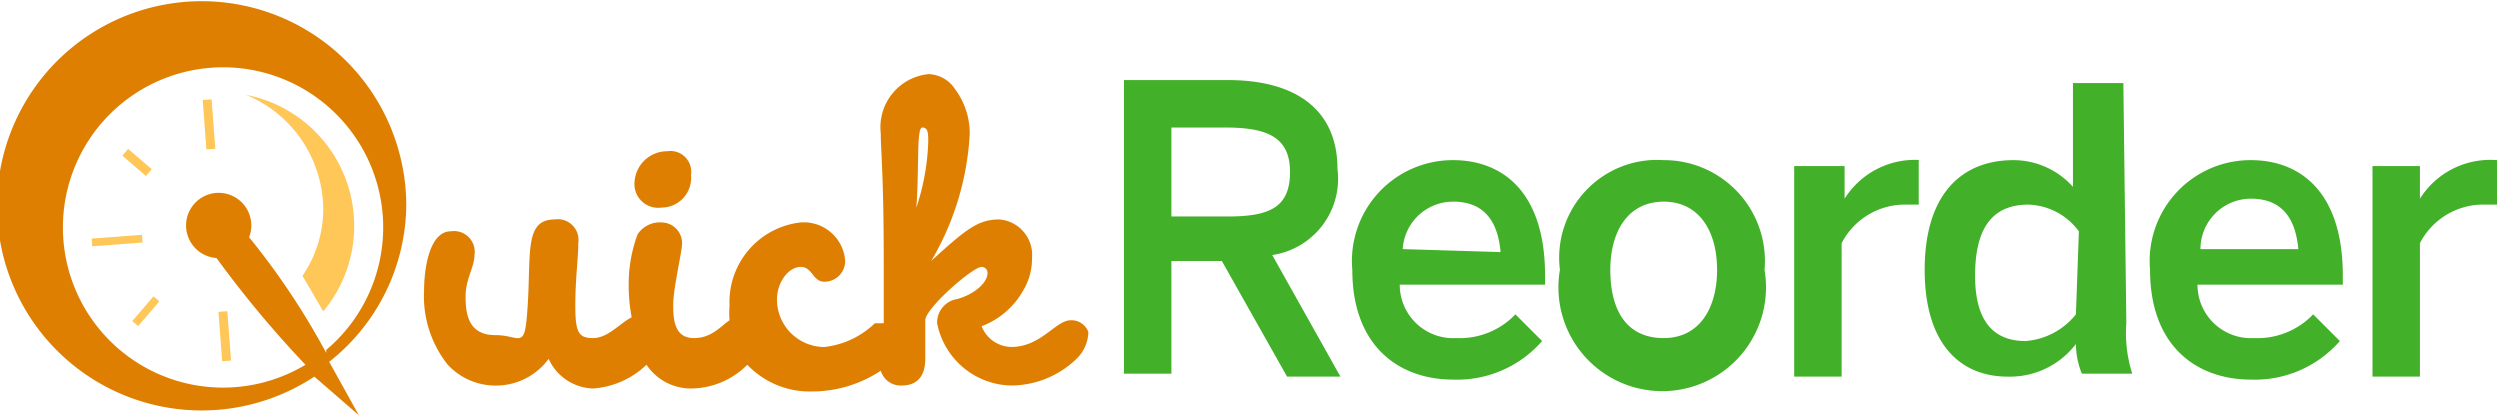 <svg xmlns="http://www.w3.org/2000/svg" width="84.3" height="14" viewBox="0 0 84.3 14"><title>quick-reorder-logo-tablet</title><path d="M43.5,5.8c0-1.1-.7-1.5-2.2-1.5H39.5v3h1.8C42.7,7.3,43.5,7,43.5,5.8Z" style="fill:none"/><path d="M49,6.8a1.7,1.7,0,0,0-1.7,1.7h3.3C50.5,7.3,50,6.8,49,6.8Z" style="fill:none"/><path d="M68.2,6.8c-1.2,0-1.8.8-1.8,2.4s.6,2.2,1.7,2.2a2.4,2.4,0,0,0,1.7-.9V7.7A2.2,2.2,0,0,0,68.2,6.8Z" style="fill:none"/><path d="M31.1,4.3c-.2,0-.1,1.3-.2,2.7a7.8,7.8,0,0,0,.4-2.2C31.3,4.5,31.2,4.3,31.1,4.3Z" style="fill:none"/><path d="M56.1,6.8c-1.2,0-1.8.9-1.8,2.3s.5,2.3,1.8,2.3,1.8-.9,1.8-2.3S57.4,6.8,56.1,6.8Z" style="fill:none"/><path d="M75.9,6.8a1.7,1.7,0,0,0-1.7,1.7h3.3C77.4,7.3,76.9,6.8,75.9,6.8Z" style="fill:none"/><path d="M22.3,7a1,1,0,0,0,1-1.1.7.7,0,0,0-.8-.8,1.1,1.1,0,0,0-1.1,1A.8.8,0,0,0,22.3,7Z" style="fill:#de7f01"/><path d="M36.1,10.8c-.5,0-1,.9-2,.9a1.1,1.1,0,0,1-1-.7,2.7,2.7,0,0,0,1.4-1.2,2.1,2.1,0,0,0,.3-1.1,1.2,1.2,0,0,0-1.1-1.3c-.7,0-1.1.3-2.3,1.4a9.4,9.4,0,0,0,1.3-4.3,2.5,2.5,0,0,0-.5-1.5,1.1,1.1,0,0,0-.9-.5,1.8,1.8,0,0,0-1.6,2c0,.6.1,1.4.1,4.4,0,.8,0,1.5,0,2h-.3a2.9,2.9,0,0,1-1.7.8,1.6,1.6,0,0,1-1.6-1.6c0-.6.4-1.1.8-1.1s.4.5.8.5a.7.7,0,0,0,.7-.7,1.4,1.4,0,0,0-1.5-1.3,2.7,2.7,0,0,0-2.4,2.8,3.2,3.2,0,0,0,0,.5c-.3.2-.6.6-1.2.6s-.7-.5-.7-1.1.3-1.8.3-2.1a.7.7,0,0,0-.7-.7.9.9,0,0,0-.8.4,4.8,4.8,0,0,0-.3,1.7,5.7,5.7,0,0,0,.1,1.1c-.4.2-.8.7-1.3.7s-.6-.2-.6-1.1.1-1.6.1-2.1a.7.7,0,0,0-.8-.8c-1,0-.8,1.1-.9,2.8s-.2,1.1-1.1,1.1-1-.7-1-1.3S16,9,16,8.6a.7.7,0,0,0-.8-.8c-.7,0-.9,1.2-.9,2a3.7,3.7,0,0,0,.8,2.5,2.2,2.2,0,0,0,1.7.7,2.2,2.2,0,0,0,1.7-.9,1.7,1.7,0,0,0,1.5,1,2.9,2.9,0,0,0,1.8-.8,1.8,1.8,0,0,0,1.5.8,2.7,2.7,0,0,0,1.9-.8,2.9,2.9,0,0,0,2.2.9,4.2,4.2,0,0,0,2.3-.7.7.7,0,0,0,.7.5c.6,0,.8-.4.8-.9s0-.9,0-1.3S32.8,9,33.1,9a.2.2,0,0,1,.2.2c0,.4-.6.8-1.1.9a.8.8,0,0,0-.6.8A2.6,2.6,0,0,0,34.1,13a3.2,3.2,0,0,0,2.2-.9,1.3,1.3,0,0,0,.4-.9A.6.6,0,0,0,36.1,10.8ZM30.9,7c.1-1.4,0-2.7.2-2.7s.2.2.2.5A7.8,7.8,0,0,1,30.9,7Z" style="fill:#de7f01"/><path d="M45.1,5.7c0-2-1.4-3-3.7-3H37.9v9.9h1.6V8.8h1.7l2.2,3.9h1.8L42.9,8.6A2.6,2.6,0,0,0,45.1,5.7ZM39.5,7.3v-3h1.8c1.4,0,2.2.3,2.2,1.5s-.7,1.5-2.1,1.5Z" style="fill:#43b02a"/><path d="M49,5.4a3.4,3.4,0,0,0-3.4,3.7c0,2.6,1.6,3.7,3.4,3.7a3.8,3.8,0,0,0,3-1.3l-.9-.9a2.6,2.6,0,0,1-2,.8,1.8,1.8,0,0,1-1.9-1.8h4.9V9.3C52.1,6.4,50.6,5.4,49,5.4Zm-1.7,3A1.7,1.7,0,0,1,49,6.8c1,0,1.5.6,1.6,1.7Z" style="fill:#43b02a"/><path d="M56.1,5.4a3.3,3.3,0,0,0-3.5,3.7,3.5,3.5,0,1,0,6.9,0A3.4,3.4,0,0,0,56.1,5.4Zm0,6c-1.3,0-1.8-1-1.8-2.3s.6-2.3,1.8-2.3,1.8,1,1.8,2.3S57.3,11.4,56.1,11.4Z" style="fill:#43b02a"/><path d="M64.8,5.4a2.8,2.8,0,0,0-2.6,1.3h0V5.6H60.5v7.1h1.6V8.2a2.4,2.4,0,0,1,2.2-1.3h.4V5.4Z" style="fill:#43b02a"/><path d="M71.6,2.8H69.9V6.3a2.7,2.7,0,0,0-2-.9c-1.8,0-3,1.2-3,3.7s1.2,3.6,2.8,3.6a2.8,2.8,0,0,0,2.3-1.1,2.7,2.7,0,0,0,.2,1h1.7a4.5,4.5,0,0,1-.2-1.7Zm-1.6,7.8a2.4,2.4,0,0,1-1.7.9c-1.1,0-1.7-.7-1.7-2.2s.5-2.4,1.8-2.4a2.2,2.2,0,0,1,1.7.9Z" style="fill:#43b02a"/><path d="M75.9,5.4a3.4,3.4,0,0,0-3.4,3.7c0,2.6,1.6,3.7,3.4,3.7a3.8,3.8,0,0,0,3-1.3l-.9-.9a2.6,2.6,0,0,1-2,.8,1.8,1.8,0,0,1-1.9-1.8H79V9.3C79,6.4,77.5,5.4,75.9,5.4Zm-1.7,3a1.7,1.7,0,0,1,1.7-1.7c1,0,1.5.6,1.6,1.7Z" style="fill:#43b02a"/><path d="M84.2,5.4a2.8,2.8,0,0,0-2.6,1.3h0V5.6H80v7.1h1.6V8.2a2.4,2.4,0,0,1,2.2-1.3h.4V5.4Z" style="fill:#43b02a"/><path d="M13.7,6.9a6.9,6.9,0,1,0-3.1,5.8L12.1,14l-1-1.8A6.8,6.8,0,0,0,13.7,6.9Zm-2.7,5A24.8,24.8,0,0,0,8.4,8a1.1,1.1,0,1,0-1.1.7,36.1,36.1,0,0,0,3,3.6,5.4,5.4,0,1,1,.7-.5Z" style="fill:#de7f01"/><rect x="6.9" y="3.4" width="0.3" height="1.67" transform="translate(-0.3 0.5) rotate(-4.3)" style="fill:#ffc658"/><rect x="7.4" y="10.5" width="0.3" height="1.67" transform="translate(-0.8 0.6) rotate(-4.3)" style="fill:#ffc658"/><rect x="3.1" y="8" width="1.7" height="0.26" transform="translate(-0.6 0.3) rotate(-4.3)" style="fill:#ffc658"/><rect x="4.5" y="5" width="0.3" height="1.05" transform="translate(-2.6 5.4) rotate(-49.3)" style="fill:#ffc658"/><rect x="4.4" y="10.4" width="1.1" height="0.26" transform="translate(-6.3 7.4) rotate(-49.4)" style="fill:#ffc658"/><path d="M8.3,3.2a4.2,4.2,0,0,1,2.6,3.9,4,4,0,0,1-.7,2.2l.7,1.2A4.5,4.5,0,0,0,8.3,3.2Z" style="fill:#ffc658"/></svg>